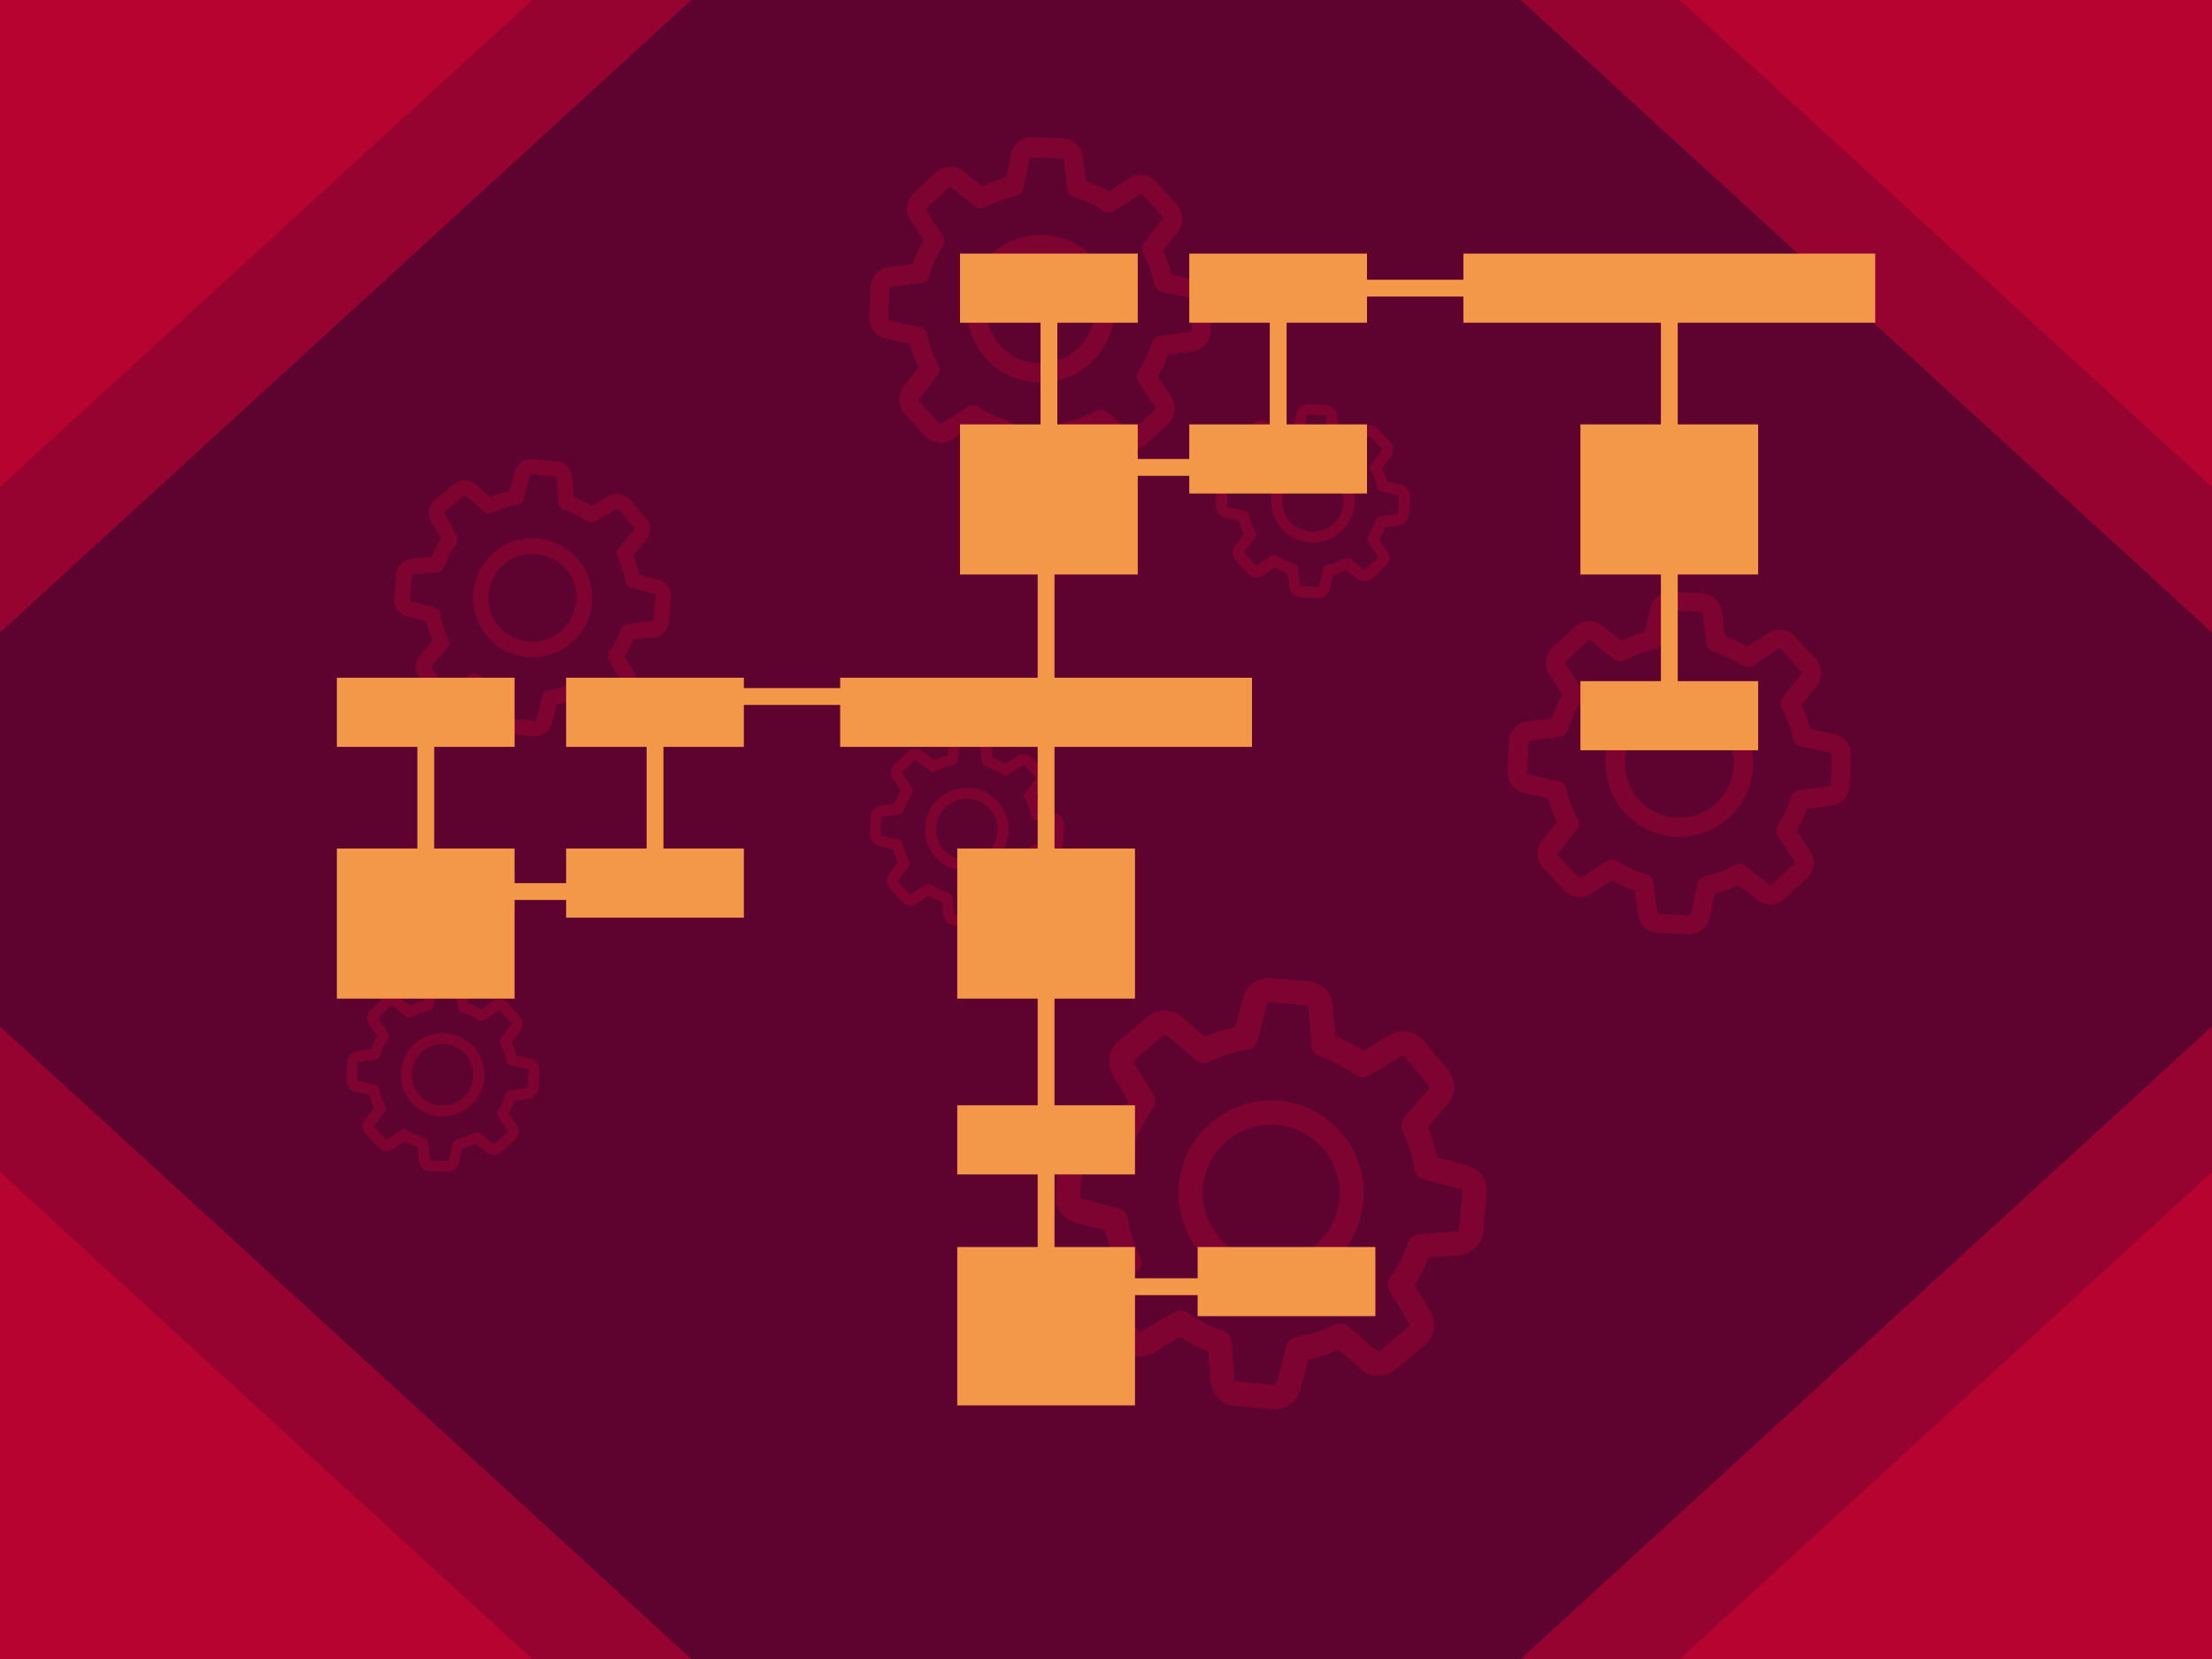 <svg xmlns="http://www.w3.org/2000/svg" viewBox="0 0 280 210"><defs><style>.cls-1{fill:#5e0330;}.cls-2{fill:#970330;}.cls-3{fill:#b60330;}.cls-4{fill:#7e0330;}.cls-5{fill:#f39748;}</style></defs><title>background_image_19</title><g id="Layer_2" data-name="Layer 2"><g id="Layer_1-2" data-name="Layer 1"><rect class="cls-1" width="280" height="210"/><polygon class="cls-2" points="87.5 0 0 80.06 0 61.68 67.42 0 87.5 0"/><polygon class="cls-2" points="87.5 210 0 129.94 0 148.32 67.42 210 87.5 210"/><polygon class="cls-2" points="192.5 0 280 80.06 280 61.68 212.58 0 192.5 0"/><polygon class="cls-2" points="192.5 210 280 129.94 280 148.32 212.58 210 192.5 210"/><polygon class="cls-3" points="67.42 0 0 0 0 61.68 67.42 0"/><polygon class="cls-3" points="67.42 210 0 210 0 148.32 67.42 210"/><polygon class="cls-3" points="212.58 0 280 0 280 61.68 212.58 0"/><polygon class="cls-3" points="212.58 210 280 210 280 148.32 212.58 210"/><path class="cls-4" d="M65.14,59.76l-.63,2.4a13.82,13.82,0,0,0-2.45.77l-1.88-1.61a2.15,2.15,0,0,0-2.79,0l-2.35,2a2.14,2.14,0,0,0-.76,1.46A2.12,2.12,0,0,0,54.57,66l1.26,2.14a13.68,13.68,0,0,0-1.22,2.36l-2.45.2a2.15,2.15,0,0,0-2,2l-.27,3.06A2.15,2.15,0,0,0,51.52,78l2.43.64a13.48,13.48,0,0,0,.79,2.45L53.13,83a2.15,2.15,0,0,0,0,2.79l2,2.36a2.16,2.16,0,0,0,2.74.47L60,87.32a13.5,13.5,0,0,0,2.29,1.17l.2,2.45a2.15,2.15,0,0,0,2,2l3.06.27a2.15,2.15,0,0,0,2.28-1.61l.64-2.43a13.48,13.48,0,0,0,2.45-.79L74.73,90a2.15,2.15,0,0,0,2.79,0l2.35-2a2.14,2.14,0,0,0,.76-1.46,2.12,2.12,0,0,0-.29-1.28L79.06,83.1a13.78,13.78,0,0,0,1.14-2.21l2.47-.19a2.15,2.15,0,0,0,2-2l.27-3.06a2.15,2.15,0,0,0-1.61-2.28l-2.4-.63a13.82,13.82,0,0,0-.77-2.45l1.61-1.88a2.14,2.14,0,0,0,.51-1.21h0a2.14,2.14,0,0,0-.5-1.57l-2-2.35a2.16,2.16,0,0,0-2.74-.47l-2.14,1.26a13.72,13.72,0,0,0-2.28-1.19l-.19-2.47a2.15,2.15,0,0,0-2-2l-3.06-.27A2.13,2.13,0,0,0,65.14,59.76Zm5.16.62a.19.19,0,0,1,.17.18l.24,3.09a1,1,0,0,0,.65.85A11.66,11.66,0,0,1,74.3,66a1,1,0,0,0,1.07,0l2.68-1.57a.2.2,0,0,1,.24,0l2,2.35a.19.19,0,0,1,0,.14.18.18,0,0,1,0,.11l-2,2.36a1,1,0,0,0-.14,1.06,11.66,11.66,0,0,1,1,3.15,1,1,0,0,0,.72.79l3,.78a.19.19,0,0,1,.14.2l-.27,3.06a.19.19,0,0,1-.18.17L79.45,79a1,1,0,0,0-.85.65,12.11,12.11,0,0,1-1.48,2.87,1,1,0,0,0-.17.48,1,1,0,0,0,.13.58l1.59,2.7a.22.22,0,0,1,0,.11.2.2,0,0,1-.07.13l-2.35,2a.2.2,0,0,1-.25,0l-2.35-2a1,1,0,0,0-1.07-.14,11.55,11.55,0,0,1-3.15,1,1,1,0,0,0-.79.72l-.79,3a.19.19,0,0,1-.2.14L64.62,91a.19.19,0,0,1-.17-.18l-.24-3.07a1,1,0,0,0-.66-.85,11.65,11.65,0,0,1-2.94-1.51,1,1,0,0,0-1.06,0l-2.7,1.59a.2.2,0,0,1-.24,0l-2-2.35a.19.19,0,0,1,0-.14.18.18,0,0,1,0-.11l2-2.35a1,1,0,0,0,.14-1.07,11.55,11.55,0,0,1-1-3.15A1,1,0,0,0,55,76.9l-3-.79a.19.19,0,0,1-.14-.2l.27-3.06a.19.19,0,0,1,.18-.17l3.07-.24a1,1,0,0,0,.85-.66,11.83,11.83,0,0,1,1.55-3,1,1,0,0,0,0-1.07L56.25,65a.22.22,0,0,1,0-.11.2.2,0,0,1,.07-.13l2.35-2a.2.2,0,0,1,.25,0l2.36,2a1,1,0,0,0,1.06.14,11.66,11.66,0,0,1,3.15-1,1,1,0,0,0,.79-.72l.78-3a.19.19,0,0,1,.2-.14l3.06.27Z"/><path class="cls-4" d="M59.92,75a7.53,7.53,0,1,0,8.15-6.84A7.53,7.53,0,0,0,59.92,75Zm13,1.14a5.56,5.56,0,1,1-5.05-6A5.56,5.56,0,0,1,73,76.16Z"/><path class="cls-4" d="M157.36,126.28l-1,3.74a21.53,21.53,0,0,0-3.82,1.2l-2.94-2.51a3.35,3.35,0,0,0-4.34,0l-3.66,3.07a3.33,3.33,0,0,0-1.19,2.28,3.3,3.3,0,0,0,.45,2l2,3.34a21.31,21.31,0,0,0-1.91,3.68l-3.81.3a3.35,3.35,0,0,0-3.08,3.06l-.42,4.76a3.35,3.35,0,0,0,2.5,3.55l3.79,1a21,21,0,0,0,1.23,3.81l-2.51,2.91a3.35,3.35,0,0,0,0,4.34l3.07,3.68a3.36,3.36,0,0,0,4.28.74l3.37-2a21,21,0,0,0,3.57,1.83l.3,3.81a3.35,3.35,0,0,0,3.06,3.08l4.76.42a3.35,3.35,0,0,0,3.55-2.5l1-3.79a21,21,0,0,0,3.81-1.23l2.9,2.5a3.35,3.35,0,0,0,4.34,0l3.66-3.07a3.33,3.33,0,0,0,1.19-2.28,3.3,3.3,0,0,0-.45-2l-2-3.37a21.47,21.47,0,0,0,1.78-3.44l3.85-.3a3.35,3.35,0,0,0,3.08-3.06l.42-4.77a3.35,3.35,0,0,0-2.5-3.55l-3.74-1a21.53,21.53,0,0,0-1.2-3.82l2.51-2.94a3.33,3.33,0,0,0,.79-1.89h0a3.33,3.33,0,0,0-.78-2.45l-3.07-3.66a3.36,3.36,0,0,0-4.28-.74l-3.34,2a21.38,21.38,0,0,0-3.55-1.85l-.3-3.85a3.35,3.35,0,0,0-3.06-3.08l-4.76-.42A3.31,3.31,0,0,0,157.36,126.28Zm8,1a.29.29,0,0,1,.27.27l.38,4.82a1.52,1.52,0,0,0,1,1.32,18.17,18.17,0,0,1,4.57,2.38,1.53,1.53,0,0,0,1.67.08l4.18-2.45a.31.31,0,0,1,.38.07l3.07,3.66a.29.29,0,0,1,.07.22.28.28,0,0,1-.07.16l-3.14,3.68a1.53,1.53,0,0,0-.21,1.66,18.17,18.17,0,0,1,1.55,4.91,1.51,1.51,0,0,0,1.12,1.23l4.68,1.22a.29.29,0,0,1,.22.32l-.42,4.76a.29.29,0,0,1-.27.27l-4.82.38a1.52,1.52,0,0,0-1.32,1,18.87,18.87,0,0,1-2.3,4.47,1.57,1.57,0,0,0-.27.75,1.49,1.49,0,0,0,.21.91l2.47,4.2a.34.34,0,0,1,0,.17.3.3,0,0,1-.11.21L174.69,171a.31.31,0,0,1-.39,0l-3.66-3.12a1.55,1.55,0,0,0-1.67-.21,18,18,0,0,1-4.9,1.58,1.55,1.55,0,0,0-1.23,1.12l-1.23,4.71a.29.29,0,0,1-.32.22l-4.76-.42a.29.29,0,0,1-.27-.27l-.38-4.78a1.53,1.53,0,0,0-1-1.33,18.15,18.15,0,0,1-4.58-2.35,1.52,1.52,0,0,0-1.66-.07l-4.2,2.47a.31.31,0,0,1-.38-.07L141,164.81a.29.29,0,0,1-.07-.22.28.28,0,0,1,.07-.16l3.12-3.66a1.55,1.55,0,0,0,.21-1.67,18,18,0,0,1-1.58-4.9,1.55,1.55,0,0,0-1.12-1.23l-4.71-1.23a.29.29,0,0,1-.22-.32l.42-4.76a.29.29,0,0,1,.27-.27l4.78-.38a1.53,1.53,0,0,0,1.33-1,18.42,18.42,0,0,1,2.41-4.68,1.53,1.53,0,0,0,.08-1.67l-2.46-4.15a.34.34,0,0,1,0-.17.3.3,0,0,1,.11-.21l3.66-3.07a.31.31,0,0,1,.39,0l3.68,3.14a1.53,1.53,0,0,0,1.66.21,18.17,18.17,0,0,1,4.91-1.55,1.51,1.51,0,0,0,1.23-1.12l1.22-4.68a.29.29,0,0,1,.32-.22l4.76.42Z"/><path class="cls-4" d="M149.23,150a11.72,11.72,0,1,0,12.7-10.66A11.73,11.73,0,0,0,149.23,150Zm20.31,1.78a8.66,8.66,0,1,1-7.87-9.38A8.67,8.67,0,0,1,169.53,151.82Z"/><path class="cls-4" d="M128,19.48l-.64,3a17.15,17.15,0,0,0-3,1.09l-2.43-1.89a2.66,2.66,0,0,0-3.45.14l-2.8,2.58a2.65,2.65,0,0,0-.87,1.85,2.63,2.63,0,0,0,.43,1.57l1.68,2.59a17,17,0,0,0-1.38,3l-3,.38a2.67,2.67,0,0,0-2.34,2.54l-.16,3.8a2.67,2.67,0,0,0,2.12,2.73l3,.65a16.72,16.72,0,0,0,1.11,3l-1.89,2.41a2.67,2.67,0,0,0,.14,3.45l2.58,2.81a2.68,2.68,0,0,0,3.43.43l2.61-1.7a16.75,16.75,0,0,0,2.9,1.33l.38,3A2.67,2.67,0,0,0,129,60.61l3.8.16a2.67,2.67,0,0,0,2.73-2.12l.65-3a16.72,16.72,0,0,0,3-1.11l2.4,1.88a2.66,2.66,0,0,0,3.45-.14l2.8-2.58a2.65,2.65,0,0,0,.87-1.85,2.63,2.63,0,0,0-.43-1.57l-1.7-2.61a17.1,17.1,0,0,0,1.29-2.8l3.06-.38a2.67,2.67,0,0,0,2.34-2.54l.16-3.81a2.67,2.67,0,0,0-2.12-2.73l-3-.64a17.15,17.15,0,0,0-1.09-3l1.89-2.43a2.65,2.65,0,0,0,.56-1.53h0a2.65,2.65,0,0,0-.71-1.92L146.37,23a2.68,2.68,0,0,0-3.43-.43l-2.59,1.68a17,17,0,0,0-2.89-1.34l-.38-3.06a2.67,2.67,0,0,0-2.54-2.34l-3.8-.16A2.64,2.64,0,0,0,128,19.48Zm6.43.48a.23.23,0,0,1,.23.21l.47,3.82a1.21,1.21,0,0,0,.85,1,14.47,14.47,0,0,1,3.72,1.73,1.22,1.22,0,0,0,1.33,0l3.24-2.1a.25.25,0,0,1,.31,0l2.58,2.8a.23.23,0,0,1,.06.17.22.22,0,0,1-.05.13l-2.36,3a1.22,1.22,0,0,0-.11,1.33A14.47,14.47,0,0,1,146.11,36a1.2,1.2,0,0,0,.94.94l3.77.8A.23.23,0,0,1,151,38l-.16,3.8a.23.23,0,0,1-.21.23l-3.82.47a1.21,1.21,0,0,0-1,.85A15,15,0,0,1,144.12,47a1.25,1.25,0,0,0-.19.61,1.19,1.19,0,0,0,.2.71l2.11,3.26a.27.27,0,0,1,0,.14.24.24,0,0,1-.08.17l-2.8,2.58a.25.25,0,0,1-.31,0l-3-2.35a1.24,1.24,0,0,0-1.33-.11,14.33,14.33,0,0,1-3.84,1.43,1.24,1.24,0,0,0-.94.94l-.81,3.79a.23.23,0,0,1-.24.19l-3.8-.16a.23.23,0,0,1-.23-.21l-.47-3.79a1.22,1.22,0,0,0-.86-1,14.45,14.45,0,0,1-3.73-1.7,1.21,1.21,0,0,0-1.32,0l-3.26,2.11a.25.25,0,0,1-.31,0l-2.58-2.8a.23.23,0,0,1-.06-.17.22.22,0,0,1,.05-.13l2.35-3a1.24,1.24,0,0,0,.11-1.33,14.33,14.33,0,0,1-1.43-3.84,1.24,1.24,0,0,0-.94-.94l-3.79-.81a.23.23,0,0,1-.19-.24l.16-3.8a.23.23,0,0,1,.21-.23l3.79-.47a1.22,1.22,0,0,0,1-.86,14.67,14.67,0,0,1,1.75-3.81,1.22,1.22,0,0,0,0-1.33l-2.11-3.21a.27.27,0,0,1,0-.14.24.24,0,0,1,.08-.17l2.8-2.58a.25.25,0,0,1,.31,0l3,2.36a1.22,1.22,0,0,0,1.33.11,14.47,14.47,0,0,1,3.85-1.41,1.2,1.2,0,0,0,.94-.94l.8-3.77a.23.23,0,0,1,.24-.19l3.8.16Z"/><path class="cls-4" d="M122.39,38.68a9.34,9.34,0,1,0,9.72-8.93A9.34,9.34,0,0,0,122.39,38.68Zm16.22.69a6.9,6.9,0,1,1-6.6-7.18A6.9,6.9,0,0,1,138.61,39.36Z"/><path class="cls-4" d="M208.87,77l-.64,3a17.15,17.15,0,0,0-3,1.09l-2.43-1.89a2.66,2.66,0,0,0-3.45.14l-2.8,2.58a2.65,2.65,0,0,0-.87,1.85,2.63,2.63,0,0,0,.43,1.57l1.68,2.59a17,17,0,0,0-1.38,3l-3,.38A2.67,2.67,0,0,0,191,93.85l-.16,3.8a2.67,2.67,0,0,0,2.12,2.73l3,.65a16.72,16.72,0,0,0,1.11,3l-1.89,2.41a2.67,2.67,0,0,0,.14,3.45L198,112.7a2.68,2.68,0,0,0,3.43.43l2.61-1.7a16.75,16.75,0,0,0,2.9,1.33l.38,3a2.67,2.67,0,0,0,2.54,2.34l3.8.16a2.67,2.67,0,0,0,2.73-2.12l.65-3a16.72,16.72,0,0,0,3-1.11l2.4,1.88a2.66,2.66,0,0,0,3.45-.14l2.8-2.58a2.65,2.65,0,0,0,.87-1.85,2.63,2.63,0,0,0-.43-1.57l-1.7-2.61a17.1,17.1,0,0,0,1.29-2.8l3.06-.38a2.67,2.67,0,0,0,2.34-2.54l.16-3.81a2.67,2.67,0,0,0-2.12-2.73l-3-.64a17.15,17.15,0,0,0-1.09-3l1.89-2.43a2.65,2.65,0,0,0,.56-1.53h0a2.65,2.65,0,0,0-.71-1.92l-2.58-2.8a2.68,2.68,0,0,0-3.43-.43l-2.59,1.68a17,17,0,0,0-2.89-1.34l-.38-3.06a2.67,2.67,0,0,0-2.54-2.34l-3.8-.16A2.64,2.64,0,0,0,208.87,77Zm6.43.48a.23.23,0,0,1,.23.21L216,81.5a1.21,1.21,0,0,0,.85,1,14.47,14.47,0,0,1,3.72,1.73,1.22,1.22,0,0,0,1.33,0l3.24-2.1a.25.25,0,0,1,.31,0L228,85a.23.23,0,0,1,.06.17.22.22,0,0,1-.05.13l-2.36,3a1.22,1.22,0,0,0-.11,1.33A14.47,14.47,0,0,1,227,93.52a1.2,1.2,0,0,0,.94.94l3.77.8a.23.23,0,0,1,.19.24l-.16,3.8a.23.23,0,0,1-.21.23l-3.82.47a1.21,1.21,0,0,0-1,.85,15,15,0,0,1-1.67,3.64,1.25,1.25,0,0,0-.19.61,1.19,1.19,0,0,0,.2.71l2.11,3.26a.27.27,0,0,1,0,.14.24.24,0,0,1-.08.17l-2.8,2.58a.25.25,0,0,1-.31,0l-3-2.35a1.24,1.24,0,0,0-1.33-.11,14.33,14.33,0,0,1-3.84,1.43,1.24,1.24,0,0,0-.94.94l-.81,3.79a.23.23,0,0,1-.24.19l-3.8-.16a.23.23,0,0,1-.23-.21l-.47-3.79a1.22,1.22,0,0,0-.86-1,14.45,14.45,0,0,1-3.73-1.7,1.21,1.21,0,0,0-1.32,0l-3.26,2.11a.25.25,0,0,1-.31,0l-2.58-2.8a.23.23,0,0,1-.06-.17.22.22,0,0,1,.05-.13l2.35-3a1.24,1.24,0,0,0,.11-1.33,14.33,14.33,0,0,1-1.43-3.84,1.24,1.24,0,0,0-.94-.94L193.51,98a.23.23,0,0,1-.19-.24l.16-3.8a.23.23,0,0,1,.21-.23l3.79-.47a1.22,1.22,0,0,0,1-.86,14.67,14.67,0,0,1,1.75-3.81,1.22,1.22,0,0,0,0-1.33L198.15,84a.27.27,0,0,1,0-.14.24.24,0,0,1,.08-.17l2.8-2.58a.25.25,0,0,1,.31,0l3,2.36a1.22,1.22,0,0,0,1.33.11,14.47,14.47,0,0,1,3.85-1.41,1.2,1.2,0,0,0,.94-.94l.8-3.77a.23.23,0,0,1,.24-.19l3.8.16Z"/><path class="cls-4" d="M203.25,96.19A9.34,9.34,0,1,0,213,87.25,9.34,9.34,0,0,0,203.25,96.19Zm16.22.69a6.9,6.9,0,1,1-6.6-7.18A6.9,6.9,0,0,1,219.47,96.87Z"/><path class="cls-4" d="M164.09,52.33l-.36,1.7a9.7,9.7,0,0,0-1.69.62l-1.37-1.07a1.51,1.51,0,0,0-2,.08l-1.59,1.46a1.5,1.5,0,0,0-.49,1,1.48,1.48,0,0,0,.24.89l1,1.46a9.6,9.6,0,0,0-.78,1.7l-1.71.21A1.51,1.51,0,0,0,154,61.86L153.92,64a1.51,1.51,0,0,0,1.2,1.54l1.72.37a9.46,9.46,0,0,0,.63,1.69L156.4,69a1.51,1.51,0,0,0,.08,2l1.46,1.59a1.51,1.51,0,0,0,1.94.25l1.48-1a9.47,9.47,0,0,0,1.64.75l.21,1.71a1.51,1.51,0,0,0,1.44,1.32l2.15.09a1.51,1.51,0,0,0,1.54-1.2l.37-1.72a9.46,9.46,0,0,0,1.69-.63l1.36,1.07a1.51,1.51,0,0,0,2-.08l1.59-1.46a1.5,1.5,0,0,0,.49-1,1.48,1.48,0,0,0-.24-.89l-1-1.48a9.67,9.67,0,0,0,.73-1.59l1.73-.21A1.51,1.51,0,0,0,178.36,65l.09-2.15a1.51,1.51,0,0,0-1.2-1.54l-1.7-.36a9.7,9.7,0,0,0-.62-1.69L176,57.88a1.5,1.5,0,0,0,.32-.87h0a1.5,1.5,0,0,0-.4-1.09l-1.46-1.59a1.51,1.51,0,0,0-1.94-.25l-1.46,1a9.63,9.63,0,0,0-1.64-.76l-.21-1.73a1.51,1.51,0,0,0-1.44-1.32l-2.15-.09A1.49,1.49,0,0,0,164.09,52.33Zm3.64.27a.13.13,0,0,1,.13.12l.27,2.16a.69.69,0,0,0,.48.57,8.18,8.18,0,0,1,2.1,1,.69.69,0,0,0,.75,0l1.83-1.19a.14.14,0,0,1,.17,0l1.46,1.59a.13.13,0,0,1,0,.1.13.13,0,0,1,0,.08l-1.34,1.72a.69.69,0,0,0-.06.75,8.18,8.18,0,0,1,.8,2.18.68.68,0,0,0,.53.53l2.13.45a.13.13,0,0,1,.11.14L177,64.94a.13.13,0,0,1-.12.13l-2.16.27a.69.69,0,0,0-.57.48,8.5,8.5,0,0,1-.95,2.06.71.71,0,0,0-.11.34.67.67,0,0,0,.11.4l1.2,1.84a.15.15,0,0,1,0,.08.14.14,0,0,1,0,.1l-1.59,1.46a.14.14,0,0,1-.17,0l-1.71-1.33a.7.7,0,0,0-.75-.06,8.1,8.1,0,0,1-2.17.81.7.7,0,0,0-.53.53L167,74.19a.13.13,0,0,1-.14.11l-2.15-.09a.13.13,0,0,1-.13-.12l-.27-2.14a.69.69,0,0,0-.49-.58,8.17,8.17,0,0,1-2.11-1,.68.68,0,0,0-.75,0l-1.84,1.2a.14.14,0,0,1-.17,0L157.5,70a.13.13,0,0,1,0-.1.13.13,0,0,1,0-.08l1.33-1.71a.7.7,0,0,0,.06-.75,8.1,8.1,0,0,1-.81-2.17.7.7,0,0,0-.53-.53l-2.14-.46a.13.13,0,0,1-.11-.14l.09-2.15a.13.13,0,0,1,.12-.13l2.14-.27a.69.69,0,0,0,.58-.49,8.3,8.3,0,0,1,1-2.15.69.69,0,0,0,0-.75L158,56.31a.15.15,0,0,1,0-.08.14.14,0,0,1,0-.1l1.59-1.46a.14.14,0,0,1,.17,0L161.53,56a.69.69,0,0,0,.75.06,8.18,8.18,0,0,1,2.18-.8.68.68,0,0,0,.53-.53l.45-2.13a.13.13,0,0,1,.14-.11l2.15.09Z"/><path class="cls-4" d="M160.91,63.18a5.28,5.28,0,1,0,5.5-5.05A5.28,5.28,0,0,0,160.91,63.18Zm9.17.39a3.9,3.9,0,1,1-3.73-4.06A3.9,3.9,0,0,1,170.08,63.57Z"/><path class="cls-4" d="M120.29,93.92l-.36,1.7a9.7,9.7,0,0,0-1.69.62l-1.37-1.07a1.51,1.51,0,0,0-2,.08l-1.59,1.46a1.5,1.5,0,0,0-.49,1,1.48,1.48,0,0,0,.24.89l1,1.46a9.6,9.6,0,0,0-.78,1.7l-1.71.21a1.51,1.51,0,0,0-1.32,1.44l-.09,2.15a1.51,1.51,0,0,0,1.2,1.54l1.72.37a9.46,9.46,0,0,0,.63,1.69l-1.07,1.36a1.51,1.51,0,0,0,.08,2l1.46,1.59a1.51,1.51,0,0,0,1.94.25l1.48-1a9.47,9.47,0,0,0,1.64.75l.21,1.71a1.51,1.51,0,0,0,1.44,1.32l2.15.09a1.51,1.51,0,0,0,1.54-1.2l.37-1.72a9.46,9.46,0,0,0,1.69-.63l1.36,1.07a1.51,1.51,0,0,0,2-.08l1.59-1.46a1.5,1.5,0,0,0,.49-1,1.48,1.48,0,0,0-.24-.89l-1-1.48a9.67,9.67,0,0,0,.73-1.59l1.73-.21a1.51,1.51,0,0,0,1.32-1.44l.09-2.15a1.51,1.51,0,0,0-1.2-1.54l-1.7-.36a9.7,9.7,0,0,0-.62-1.69l1.07-1.37a1.5,1.5,0,0,0,.32-.87h0a1.5,1.5,0,0,0-.4-1.09l-1.46-1.59a1.51,1.51,0,0,0-1.94-.25l-1.46,1a9.63,9.63,0,0,0-1.64-.76l-.21-1.73A1.51,1.51,0,0,0,124,92.82l-2.15-.09A1.49,1.49,0,0,0,120.29,93.92Zm3.64.27a.13.13,0,0,1,.13.12l.27,2.16a.69.69,0,0,0,.48.57,8.18,8.18,0,0,1,2.1,1,.69.69,0,0,0,.75,0l1.83-1.19a.14.14,0,0,1,.17,0l1.46,1.59a.13.13,0,0,1,0,.1.13.13,0,0,1,0,.08l-1.34,1.72a.69.69,0,0,0-.06.75,8.18,8.18,0,0,1,.8,2.18.68.68,0,0,0,.53.53l2.13.45a.13.13,0,0,1,.11.14l-.09,2.15a.13.13,0,0,1-.12.13l-2.16.27a.69.69,0,0,0-.57.48,8.5,8.5,0,0,1-.95,2.06.71.71,0,0,0-.11.34.67.67,0,0,0,.11.4l1.2,1.84a.15.15,0,0,1,0,.08.14.14,0,0,1,0,.1L129,113.69a.14.14,0,0,1-.17,0l-1.71-1.33a.7.7,0,0,0-.75-.06,8.1,8.1,0,0,1-2.17.81.7.7,0,0,0-.53.53l-.46,2.14a.13.13,0,0,1-.14.11l-2.15-.09a.13.13,0,0,1-.13-.12l-.27-2.14A.69.69,0,0,0,120,113a8.17,8.17,0,0,1-2.11-1,.68.68,0,0,0-.75,0l-1.84,1.2a.14.14,0,0,1-.17,0l-1.46-1.59a.13.13,0,0,1,0-.1.13.13,0,0,1,0-.08L115,109.7a.7.7,0,0,0,.06-.75,8.1,8.1,0,0,1-.81-2.17.7.7,0,0,0-.53-.53l-2.14-.46a.13.13,0,0,1-.11-.14l.09-2.15a.13.13,0,0,1,.12-.13l2.14-.27a.69.69,0,0,0,.58-.49,8.3,8.3,0,0,1,1-2.15.69.69,0,0,0,0-.75l-1.19-1.82a.15.15,0,0,1,0-.08.14.14,0,0,1,0-.1l1.59-1.46a.14.14,0,0,1,.17,0l1.72,1.34a.69.69,0,0,0,.75.06,8.18,8.18,0,0,1,2.18-.8.68.68,0,0,0,.53-.53l.45-2.13a.13.13,0,0,1,.14-.11l2.15.09Z"/><path class="cls-4" d="M117.11,104.77a5.28,5.28,0,1,0,5.5-5.05A5.28,5.28,0,0,0,117.11,104.77Zm9.17.39a3.9,3.9,0,1,1-3.73-4.06A3.9,3.9,0,0,1,126.28,105.16Z"/><path class="cls-4" d="M53.92,125l-.36,1.7a9.7,9.7,0,0,0-1.69.62l-1.37-1.07a1.51,1.51,0,0,0-2,.08L47,127.76a1.5,1.5,0,0,0-.49,1,1.48,1.48,0,0,0,.24.89l1,1.46a9.6,9.6,0,0,0-.78,1.7l-1.71.21a1.51,1.51,0,0,0-1.32,1.44l-.09,2.15A1.51,1.51,0,0,0,45,138.2l1.72.37a9.46,9.46,0,0,0,.63,1.69l-1.07,1.36a1.51,1.51,0,0,0,.08,2l1.46,1.59a1.51,1.51,0,0,0,1.94.25l1.48-1a9.47,9.47,0,0,0,1.64.75L53,146.9a1.51,1.51,0,0,0,1.44,1.32l2.15.09a1.51,1.51,0,0,0,1.54-1.2l.37-1.72a9.46,9.46,0,0,0,1.69-.63l1.36,1.07a1.51,1.51,0,0,0,2-.08l1.59-1.46a1.5,1.5,0,0,0,.49-1,1.48,1.48,0,0,0-.24-.89l-1-1.48a9.67,9.67,0,0,0,.73-1.59l1.73-.21a1.51,1.51,0,0,0,1.32-1.44l.09-2.15a1.51,1.51,0,0,0-1.2-1.54l-1.7-.36a9.7,9.7,0,0,0-.62-1.69l1.07-1.37a1.5,1.5,0,0,0,.32-.87h0a1.5,1.5,0,0,0-.4-1.09L64.3,127a1.51,1.51,0,0,0-1.94-.25l-1.46,1a9.63,9.63,0,0,0-1.64-.76l-.21-1.73a1.51,1.51,0,0,0-1.44-1.32l-2.15-.09A1.49,1.49,0,0,0,53.92,125Zm3.64.27a.13.13,0,0,1,.13.12l.27,2.16a.69.69,0,0,0,.48.57,8.18,8.18,0,0,1,2.1,1,.69.69,0,0,0,.75,0l1.83-1.19a.14.14,0,0,1,.17,0l1.46,1.59a.13.13,0,0,1,0,.1.13.13,0,0,1,0,.08l-1.34,1.72a.69.69,0,0,0-.06.75,8.18,8.18,0,0,1,.8,2.18.68.68,0,0,0,.53.53l2.13.45a.13.13,0,0,1,.11.14l-.09,2.15a.13.13,0,0,1-.12.13l-2.16.27a.69.69,0,0,0-.57.48,8.5,8.5,0,0,1-.95,2.06.71.71,0,0,0-.11.34.67.67,0,0,0,.11.4l1.2,1.84a.15.15,0,0,1,0,.08.14.14,0,0,1,0,.1l-1.59,1.46a.14.14,0,0,1-.17,0l-1.71-1.33a.7.7,0,0,0-.75-.06,8.1,8.1,0,0,1-2.17.81.7.7,0,0,0-.53.53l-.46,2.14a.13.13,0,0,1-.14.11l-2.15-.09a.13.13,0,0,1-.13-.12l-.27-2.14a.69.69,0,0,0-.49-.58,8.17,8.17,0,0,1-2.11-1,.68.68,0,0,0-.75,0L49,144.24a.14.14,0,0,1-.17,0l-1.46-1.59a.13.13,0,0,1,0-.1.13.13,0,0,1,0-.08l1.33-1.71a.7.7,0,0,0,.06-.75,8.1,8.1,0,0,1-.81-2.17.7.7,0,0,0-.53-.53l-2.14-.46a.13.13,0,0,1-.11-.14l.09-2.15a.13.13,0,0,1,.12-.13l2.14-.27a.69.69,0,0,0,.58-.49,8.3,8.3,0,0,1,1-2.15.69.69,0,0,0,0-.75l-1.19-1.82a.15.15,0,0,1,0-.08.14.14,0,0,1,0-.1l1.59-1.46a.14.14,0,0,1,.17,0l1.72,1.34a.69.69,0,0,0,.75.06,8.18,8.18,0,0,1,2.18-.8.68.68,0,0,0,.53-.53l.45-2.13a.13.13,0,0,1,.14-.11l2.15.09Z"/><path class="cls-4" d="M50.75,135.82a5.28,5.28,0,1,0,5.5-5.05A5.28,5.28,0,0,0,50.75,135.82Zm9.17.39a3.9,3.9,0,1,1-3.73-4.06A3.9,3.9,0,0,1,59.92,136.21Z"/><rect class="cls-5" x="121.52" y="32.1" width="22.5" height="8.75"/><rect class="cls-5" x="121.52" y="53.72" width="22.5" height="19"/><rect class="cls-5" x="200.05" y="53.72" width="22.5" height="19"/><rect class="cls-5" x="150.54" y="32.1" width="22.5" height="8.75"/><rect class="cls-5" x="150.54" y="53.72" width="22.5" height="8.75"/><rect class="cls-5" x="200.05" y="86.22" width="22.5" height="8.75"/><rect class="cls-5" x="185.24" y="32.1" width="52.13" height="8.75"/><rect class="cls-5" x="131.71" y="38.72" width="2.13" height="19.38"/><rect class="cls-5" x="146.73" y="49.47" width="2.13" height="19.38" transform="translate(206.95 -88.63) rotate(90)"/><rect class="cls-5" x="177.6" y="26.79" width="2.13" height="19.38" transform="translate(215.14 -142.19) rotate(90)"/><rect class="cls-5" x="160.73" y="38.72" width="2.13" height="19.38"/><rect class="cls-5" x="210.24" y="38.72" width="2.13" height="19.38"/><rect class="cls-5" x="210.24" y="69.1" width="2.13" height="19.38"/><rect class="cls-5" x="42.64" y="85.79" width="22.5" height="8.75"/><rect class="cls-5" x="42.64" y="107.41" width="22.5" height="19"/><rect class="cls-5" x="121.17" y="107.41" width="22.5" height="19"/><rect class="cls-5" x="71.66" y="85.79" width="22.5" height="8.75"/><rect class="cls-5" x="71.66" y="107.41" width="22.5" height="8.75"/><rect class="cls-5" x="151.6" y="157.85" width="22.5" height="8.75"/><rect class="cls-5" x="121.17" y="157.85" width="22.5" height="20.05"/><rect class="cls-5" x="121.17" y="139.91" width="22.5" height="8.75"/><rect class="cls-5" x="106.35" y="85.79" width="52.13" height="8.75"/><rect class="cls-5" x="52.83" y="92.41" width="2.13" height="19.38"/><rect class="cls-5" x="67.85" y="103.16" width="2.13" height="19.38" transform="translate(181.76 43.94) rotate(90)"/><rect class="cls-5" x="98.72" y="78.47" width="2.13" height="19.38" transform="translate(187.95 -11.62) rotate(90)"/><rect class="cls-5" x="149.48" y="153.19" width="2.13" height="19.38" transform="translate(313.42 12.33) rotate(90)"/><rect class="cls-5" x="81.85" y="92.41" width="2.13" height="19.38"/><rect class="cls-5" x="131.35" y="92.41" width="2.13" height="19.38"/><rect class="cls-5" x="131.35" y="67.72" width="2.13" height="19.38"/><rect class="cls-5" x="131.35" y="122.79" width="2.13" height="19.38"/><rect class="cls-5" x="131.35" y="146.61" width="2.13" height="19.38"/></g></g></svg>